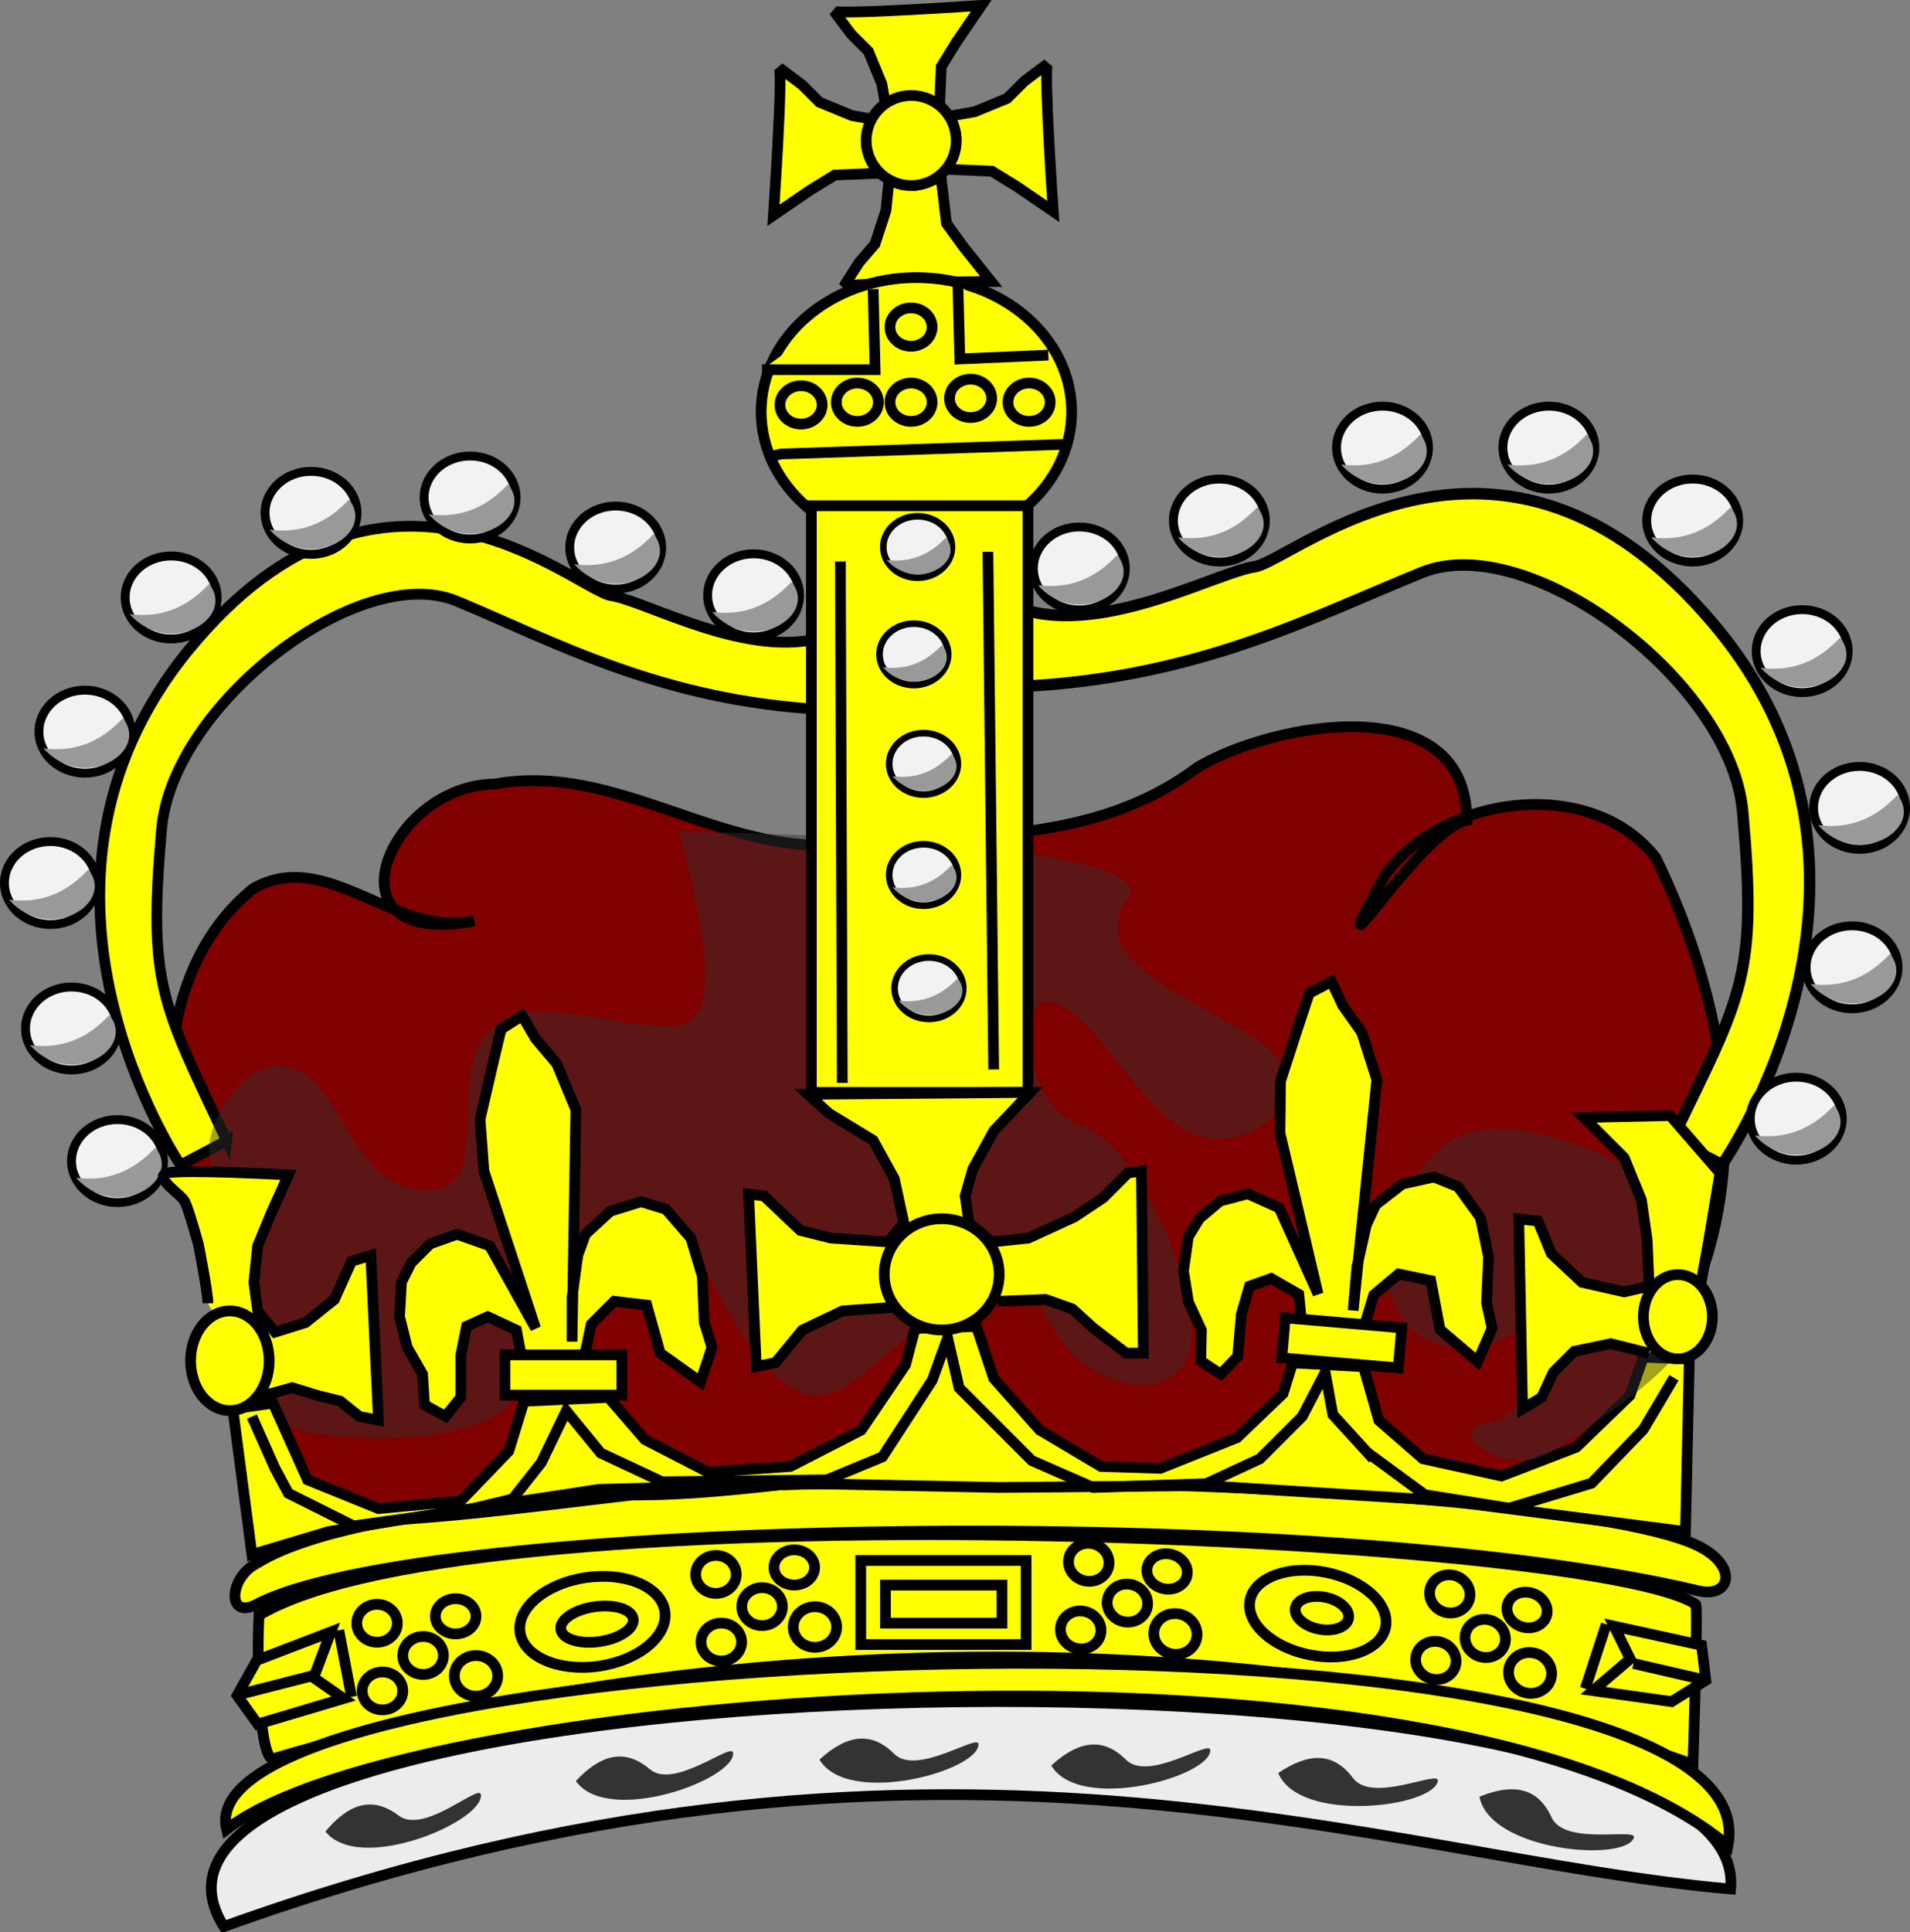 <?xml version="1.0" encoding="UTF-8" standalone="no"?>
<!-- Created with Inkscape (http://www.inkscape.org/) -->
<svg xmlns:dc="http://purl.org/dc/elements/1.1/" xmlns:cc="http://creativecommons.org/ns#" xmlns:rdf="http://www.w3.org/1999/02/22-rdf-syntax-ns#" xmlns:svg="http://www.w3.org/2000/svg" xmlns="http://www.w3.org/2000/svg" version="1.1" width="355.929" height="359.922" id="svg2">
  <rect width="100%" height="100%" fill="#808080" stroke="none"/>
  <defs id="defs4"/>
  <g id="body">
    <path d="M41.72,358.9   C9.129,307.5 327.4,301.3 322.5,351.9 258.1,346.4 173.8,311.4 41.72,358.9   z " id="path3758" style="fill:#ececec;fill-opacity:1;stroke:#000000;stroke-width:2;stroke-opacity:1"/>
    <path d="m48.29,300.9   c40.41,-24.24 249,-14.74 267.7,-2.02 0.505,-0.505 -0.505,29.8 -0.505,29.8 -65.15,-23.74 -170.9,-29.05 -264.7,-1.01 -2.231,-0.426 -3.03,-15.66 -2.525,-26.77   z " id="path3762" style="fill:#ffff00;fill-opacity:1;stroke:#000000;stroke-width:2;stroke-opacity:1"/>
    <path d="M42.23,340.8   C33.14,303.9 331.6,294.3 322,343.8 270,300.3 75.56,314.5 42.23,340.8   z " id="path3764" style="fill:#ffff00;fill-opacity:1;stroke:#000000;stroke-width:2;stroke-opacity:1"/>
    <path d="m47.78,291.3   c-5.051,2.525 -5.604,10.52 0,7.576 30.81,-16.16 198.5,-19.19 268.7,-2.525 6.216,1.476 7.529,-4.91 -0.505,-8.586 -29.8,-13.64 -233.3,-18.69 -268.2,3.536   z " id="path3781" style="fill:#ffff00;fill-opacity:1;stroke:#000000;stroke-width:2;stroke-opacity:1"/>
    <path d="m160.4,290.7 30.81,0 0,15.66 -30.81,0   z " id="rect3783" style="fill:#ffff00;fill-opacity:1;stroke:#000000;stroke-width:2;stroke-opacity:1"/>
    <path d="m123.9,300.2   c0.654,4.556 -4.86,9.117 -12.31,10.19 -7.455,1.07 -14.03,-1.756 -14.68,-6.312 -0.654,-4.556 4.86,-9.117 12.31,-10.19 7.455,-1.07 14.03,1.756 14.68,6.312   z " id="path3785" style="fill:#ffff00;fill-opacity:1;stroke:#000000;stroke-width:2;stroke-opacity:1"/>
    <path d="m118,301.6   c0.258,1.795 -2.555,3.683 -6.283,4.218 -3.728,0.535 -6.958,-0.486 -7.216,-2.281 -0.258,-1.795 2.555,-3.683 6.283,-4.218 3.728,-0.535 6.958,0.486 7.216,2.281   z " id="path3787" style="fill:#ffff00;fill-opacity:1;stroke:#000000;stroke-width:2;stroke-opacity:1"/>
    <path d="m258.2,303.1   c-0.839,4.242 -7.175,6.562 -14.15,5.182 -6.978,-1.38 -11.96,-5.936 -11.12,-10.18 0.839,-4.242 7.175,-6.562 14.15,-5.182 6.978,1.38 11.96,5.936 11.12,10.18   z " id="path3789" style="fill:#ffff00;fill-opacity:1;stroke:#000000;stroke-width:2;stroke-opacity:1"/>
    <path d="m251.3,301.5   c-0.325,1.642 -2.806,2.534 -5.543,1.993 -2.736,-0.541 -4.692,-2.311 -4.367,-3.953 0.325,-1.642 2.806,-2.534 5.543,-1.993 2.736,0.541 4.692,2.311 4.367,3.953   z " id="path3791" style="fill:#ffff00;fill-opacity:1;stroke:#000000;stroke-width:2;stroke-opacity:1"/>
    <path d="m165,295.3 21.72,0 0,7.071 -21.72,0   z " id="rect3795" style="fill:#ffff00;fill-opacity:1;stroke:#000000;stroke-width:2;stroke-opacity:1"/>
    <path d="m47.85,309.3 -3.659,6.556 3.834,5.33 16,-4.763 -5.573,-3.888 3.201,-8.524   z " id="path3797" style="fill:#ffff00;fill-opacity:1;stroke:#000000;stroke-width:2;stroke-opacity:1"/>
    <path d="m63.13,303.7 2.371,12.41   " id="path3799" style="fill:#ffff00;fill-opacity:1;stroke:#000000;stroke-width:2;stroke-opacity:1"/>
    <path d="m311.5,317 6.373,-3.97 -0.779,-6.52 -16.31,-3.567 2.998,6.098 -6.923,5.914   z " id="path3801" style="fill:#ffff00;fill-opacity:1;stroke:#000000;stroke-width:2;stroke-opacity:1"/>
    <path d="m295.4,314.6 3.925,-12.01   " id="path3803" style="fill:#ffff00;fill-opacity:1;stroke:#000000;stroke-width:2;stroke-opacity:1"/>
    <path d="M45.26,315.5 58.9,312   " id="path3805" style="fill:#ffff00;fill-opacity:1;stroke:#000000;stroke-width:2;stroke-opacity:1"/>
    <path d="m304.4,309.9 13.13,3.03   " id="path3807" style="fill:#ffff00;fill-opacity:1;stroke:#000000;stroke-width:2;stroke-opacity:1"/>
    <path d="m74.05,302.4   c0,1.953 -1.696,3.536 -3.788,3.536 -2.092,0 -3.788,-1.583 -3.788,-3.536 0,-1.953 1.696,-3.536 3.788,-3.536 2.092,0 3.788,1.583 3.788,3.536   z " id="path3809" style="fill:#ffff00;fill-opacity:1;stroke:#000000;stroke-width:2;stroke-opacity:1"/>
    <path d="m88.7,301.1   c0,1.813 -1.696,3.283 -3.788,3.283 -2.092,0 -3.788,-1.47 -3.788,-3.283 0,-1.813 1.696,-3.283 3.788,-3.283 2.092,0 3.788,1.47 3.788,3.283   z " id="path3811" style="fill:#ffff00;fill-opacity:1;stroke:#000000;stroke-width:2;stroke-opacity:1"/>
    <path d="m82.63,308.4   c0,1.953 -1.696,3.536 -3.788,3.536 -2.092,0 -3.788,-1.583 -3.788,-3.536 0,-1.953 1.696,-3.536 3.788,-3.536 2.092,0 3.788,1.583 3.788,3.536   z " id="path3813" style="fill:#ffff00;fill-opacity:1;stroke:#000000;stroke-width:2;stroke-opacity:1"/>
    <path d="m92.74,312.2   c0,2.092 -1.809,3.788 -4.041,3.788 -2.232,0 -4.041,-1.696 -4.041,-3.788 0,-2.092 1.809,-3.788 4.041,-3.788 2.232,0 4.041,1.696 4.041,3.788   z " id="path3817" style="fill:#ffff00;fill-opacity:1;stroke:#000000;stroke-width:2;stroke-opacity:1"/>
    <path d="m75.06,315   c0,1.953 -1.696,3.536 -3.788,3.536 -2.092,0 -3.788,-1.583 -3.788,-3.536 0,-1.953 1.696,-3.536 3.788,-3.536 2.092,0 3.788,1.583 3.788,3.536   z " id="path3819" style="fill:#ffff00;fill-opacity:1;stroke:#000000;stroke-width:2;stroke-opacity:1"/>
    <path d="m206.6,291.8   c-0.39,1.913 -2.368,3.126 -4.418,2.708 -2.05,-0.418 -3.396,-2.307 -3.006,-4.221 0.39,-1.913 2.368,-3.126 4.418,-2.708 2.05,0.418 3.396,2.307 3.006,4.221   z " id="path3827" style="fill:#ffff00;fill-opacity:1;stroke:#000000;stroke-width:2;stroke-opacity:1"/>
    <path d="m221.2,293.5   c-0.362,1.777 -2.317,2.878 -4.367,2.461 -2.05,-0.418 -3.418,-2.197 -3.056,-3.973 0.362,-1.777 2.317,-2.878 4.367,-2.461 2.05,0.418 3.418,2.197 3.056,3.973   z " id="path3829" style="fill:#ffff00;fill-opacity:1;stroke:#000000;stroke-width:2;stroke-opacity:1"/>
    <path d="m213.8,299.4   c-0.39,1.913 -2.368,3.126 -4.418,2.708 -2.05,-0.418 -3.396,-2.307 -3.006,-4.221 0.39,-1.913 2.368,-3.126 4.418,-2.708 2.05,0.418 3.396,2.307 3.006,4.221   z " id="path3831" style="fill:#ffff00;fill-opacity:1;stroke:#000000;stroke-width:2;stroke-opacity:1"/>
    <path d="m223,305.2   c-0.418,2.05 -2.529,3.351 -4.716,2.905 -2.187,-0.446 -3.621,-2.469 -3.203,-4.519 0.418,-2.05 2.529,-3.351 4.716,-2.905 2.187,0.446 3.621,2.469 3.203,4.519   z " id="path3833" style="fill:#ffff00;fill-opacity:1;stroke:#000000;stroke-width:2;stroke-opacity:1"/>
    <path d="m205.1,304.4   c-0.39,1.913 -2.368,3.126 -4.418,2.708 -2.05,-0.418 -3.396,-2.307 -3.006,-4.221 0.39,-1.913 2.368,-3.126 4.418,-2.708 2.05,0.418 3.396,2.307 3.006,4.221   z " id="path3835" style="fill:#ffff00;fill-opacity:1;stroke:#000000;stroke-width:2;stroke-opacity:1"/>
    <path d="m273.8,298   c-0.553,1.873 -2.628,2.91 -4.635,2.317 -2.006,-0.593 -3.184,-2.591 -2.631,-4.464 0.553,-1.873 2.628,-2.91 4.635,-2.317 2.006,0.593 3.184,2.591 2.631,4.464   z " id="path3837" style="fill:#ffff00;fill-opacity:1;stroke:#000000;stroke-width:2;stroke-opacity:1"/>
    <path d="m288.2,301   c-0.514,1.739 -2.557,2.668 -4.563,2.075 -2.006,-0.593 -3.216,-2.483 -2.703,-4.222 0.514,-1.739 2.557,-2.668 4.563,-2.075 2.006,0.593 3.216,2.483 2.703,4.222   z " id="path3839" style="fill:#ffff00;fill-opacity:1;stroke:#000000;stroke-width:2;stroke-opacity:1"/>
    <path d="m280.4,306.3   c-0.553,1.873 -2.628,2.91 -4.635,2.317 -2.006,-0.593 -3.184,-2.591 -2.631,-4.464 0.553,-1.873 2.628,-2.91 4.635,-2.317 2.006,0.593 3.184,2.591 2.631,4.464   z " id="path3841" style="fill:#ffff00;fill-opacity:1;stroke:#000000;stroke-width:2;stroke-opacity:1"/>
    <path d="m289,312.8   c-0.593,2.006 -2.808,3.12 -4.948,2.488 -2.14,-0.632 -3.394,-2.771 -2.802,-4.778 0.593,-2.006 2.808,-3.12 4.948,-2.488 2.14,0.632 3.394,2.771 2.802,4.778   z " id="path3843" style="fill:#ffff00;fill-opacity:1;stroke:#000000;stroke-width:2;stroke-opacity:1"/>
    <path d="m271.2,310.4   c-0.553,1.873 -2.628,2.91 -4.635,2.317 -2.006,-0.593 -3.184,-2.591 -2.631,-4.464 0.553,-1.873 2.628,-2.91 4.635,-2.317 2.006,0.593 3.184,2.591 2.631,4.464   z " id="path3845" style="fill:#ffff00;fill-opacity:1;stroke:#000000;stroke-width:2;stroke-opacity:1"/>
    <path d="m137.2,293.3   c0,1.953 -1.696,3.536 -3.788,3.536 -2.092,0 -3.788,-1.583 -3.788,-3.536 0,-1.953 1.696,-3.536 3.788,-3.536 2.092,0 3.788,1.583 3.788,3.536   z " id="path3849" style="fill:#ffff00;fill-opacity:1;stroke:#000000;stroke-width:2;stroke-opacity:1"/>
    <path d="m151.8,292   c0,1.813 -1.696,3.283 -3.788,3.283 -2.092,0 -3.788,-1.47 -3.788,-3.283 0,-1.813 1.696,-3.283 3.788,-3.283 2.092,0 3.788,1.47 3.788,3.283   z " id="path3851" style="fill:#ffff00;fill-opacity:1;stroke:#000000;stroke-width:2;stroke-opacity:1"/>
    <path d="m145.8,299.3   c0,1.953 -1.696,3.536 -3.788,3.536 -2.092,0 -3.788,-1.583 -3.788,-3.536 0,-1.953 1.696,-3.536 3.788,-3.536 2.092,0 3.788,1.583 3.788,3.536   z " id="path3853" style="fill:#ffff00;fill-opacity:1;stroke:#000000;stroke-width:2;stroke-opacity:1"/>
    <path d="m155.9,303.1   c0,2.092 -1.809,3.788 -4.041,3.788 -2.232,0 -4.041,-1.696 -4.041,-3.788 0,-2.092 1.809,-3.788 4.041,-3.788 2.232,0 4.041,1.696 4.041,3.788   z " id="path3855" style="fill:#ffff00;fill-opacity:1;stroke:#000000;stroke-width:2;stroke-opacity:1"/>
    <path d="m138.2,305.9   c0,1.953 -1.696,3.536 -3.788,3.536 -2.092,0 -3.788,-1.583 -3.788,-3.536 0,-1.953 1.696,-3.536 3.788,-3.536 2.092,0 3.788,1.583 3.788,3.536   z " id="path3857" style="fill:#ffff00;fill-opacity:1;stroke:#000000;stroke-width:2;stroke-opacity:1"/>
    <path d="M57.38,283.7   C44.75,265.3 48.98,240 35.33,221   c-6.9,-18.1 -3.92,-42.9 11.9,-55.5 13.72,-7.78 26.34,9.279 41.16,6.059 -28.67,5.405 -16.07,-25.35 3.821,-25.5 22.92,-4.181 42.4,13.68 65.45,11.16 22.52,-1.794 46.3,0.181 65.44,-14.25 14.58,-8.655 50.29,-14.74 50.24,9.843 -9.059,1.877 -28.82,35.18 -15.28,10.22 11.06,-15.1 38.57,-18.56 50.5,-3.25 11.57,23.76 17.64,52.31 8.35,77.89 -4.868,16.24 -5.899,46.4 -29.14,43.49 -36.19,-3.892 -72.69,-5.138 -109.1,-7.265 -18.95,-0.04 -40.33,4.699 -60.87,4.608 -20.04,2.31 -40.25,5.188 -60.47,5.181   z " id="path3885" style="fill:#800000;fill-opacity:1;stroke:#000000;stroke-width:2;stroke-opacity:1"/>
    <path d="m42.23,212.5 -8.586,4.546   c0,0 -34.85,-51.52 1.515,-95.96 36.37,-44.45 72.23,-11.11 78.79,-10.1 6.566,1.01 25.76,12.12 39.9,7.576   l0,13.64   c-30.3,-1.515 -50.25,-12.52 -68.69,-20.2 -18.18,-7.576 -53.03,19.19 -55.05,42.43 -2.539,29.2 0,32.32 12.12,58.08   z " id="path3890" style="fill:#ffff00;fill-opacity:1;stroke:#000000;stroke-width:2;stroke-opacity:1"/>
    <path d="m311.6,212.2 9.311,4.776   c0,0 37.79,-54.13 -1.643,-100.8 -39.43,-46.7 -78.32,-11.68 -85.44,-10.61 -7.12,1.061 -27.93,12.74 -43.27,7.96   l0,14.33   c32.86,-1.592 54.49,-13.15 74.49,-21.23 19.72,-7.96 57.51,20.17 59.7,44.58 2.754,30.68 0,33.96 -13.14,61.03   z " id="path3892" style="fill:#ffff00;fill-opacity:1;stroke:#000000;stroke-width:2.135;stroke-opacity:1"/>
    <path d="m30.46,216.3   c0,4.27 -3.835,7.731 -8.567,7.731 -4.731,0 -8.567,-3.461 -8.567,-7.731 0,-4.27 3.835,-7.731 8.567,-7.731 4.731,0 8.567,3.461 8.567,7.731   z " id="path3894" style="fill:#f2f2f2;fill-opacity:1;stroke:#000000;stroke-width:1.655;stroke-opacity:1"/>
    <path d="m14.16,219.4   c8.206,1.11 12.82,-3.57 14.8,-5.606 5.109,6.38 -7.412,13.88 -14.8,5.606   z " id="path3897" style="fill:#999999;fill-opacity:1;stroke:none"/>
    <path d="m21.89,191.6   c0,4.27 -3.835,7.731 -8.567,7.731 -4.731,0 -8.567,-3.461 -8.567,-7.731 0,-4.27 3.835,-7.731 8.567,-7.731 4.731,0 8.567,3.461 8.567,7.731   z " id="path3899" style="fill:#f2f2f2;fill-opacity:1;stroke:#000000;stroke-width:1.655;stroke-opacity:1"/>
    <path d="m5.593,194.7   c8.206,1.11 12.82,-3.57 14.8,-5.606 5.109,6.38 -7.412,13.88 -14.8,5.606   z " id="path3901" style="fill:#999999;fill-opacity:1;stroke:none"/>
    <path d="m17.96,164.5   c0,4.27 -3.835,7.731 -8.567,7.731 -4.731,0 -8.567,-3.461 -8.567,-7.731 0,-4.27 3.835,-7.731 8.567,-7.731 4.731,0 8.567,3.461 8.567,7.731   z " id="path3903" style="fill:#f2f2f2;fill-opacity:1;stroke:#000000;stroke-width:1.655;stroke-opacity:1"/>
    <path d="m1.664,167.6   c8.206,1.11 12.82,-3.57 14.8,-5.606 5.109,6.38 -7.412,13.88 -14.8,5.606   z " id="path3905" style="fill:#999999;fill-opacity:1;stroke:none"/>
    <path d="m24.39,136.3   c0,4.27 -3.835,7.731 -8.567,7.731 -4.731,0 -8.567,-3.461 -8.567,-7.731 0,-4.27 3.835,-7.731 8.567,-7.731 4.731,0 8.567,3.461 8.567,7.731   z " id="path3907" style="fill:#f2f2f2;fill-opacity:1;stroke:#000000;stroke-width:1.655;stroke-opacity:1"/>
    <path d="m8.093,139.4   c8.206,1.11 12.82,-3.57 14.8,-5.606 5.109,6.38 -7.412,13.88 -14.8,5.606   z " id="path3909" style="fill:#999999;fill-opacity:1;stroke:none"/>
    <path d="m40.46,111.3   c0,4.27 -3.835,7.731 -8.567,7.731 -4.731,0 -8.567,-3.461 -8.567,-7.731 0,-4.27 3.835,-7.731 8.567,-7.731 4.731,0 8.567,3.461 8.567,7.731   z " id="path3911" style="fill:#f2f2f2;fill-opacity:1;stroke:#000000;stroke-width:1.655;stroke-opacity:1"/>
    <path d="m24.16,114.4   c8.206,1.11 12.82,-3.57 14.8,-5.606 5.109,6.38 -7.412,13.88 -14.8,5.606   z " id="path3913" style="fill:#999999;fill-opacity:1;stroke:none"/>
    <path d="m66.53,95.54   c0,4.27 -3.835,7.731 -8.567,7.731 -4.731,0 -8.567,-3.461 -8.567,-7.731 0,-4.27 3.835,-7.731 8.567,-7.731 4.731,0 8.567,3.461 8.567,7.731   z " id="path3915" style="fill:#f2f2f2;fill-opacity:1;stroke:#000000;stroke-width:1.655;stroke-opacity:1"/>
    <path d="m50.23,98.67   c8.206,1.11 12.82,-3.57 14.8,-5.606 5.109,6.38 -7.412,13.88 -14.8,5.606   z " id="path3917" style="fill:#999999;fill-opacity:1;stroke:none"/>
    <path d="m96.17,92.68   c0,4.27 -3.835,7.731 -8.567,7.731 -4.731,0 -8.567,-3.461 -8.567,-7.731 0,-4.27 3.835,-7.731 8.567,-7.731 4.731,0 8.567,3.461 8.567,7.731   z " id="path3919" style="fill:#f2f2f2;fill-opacity:1;stroke:#000000;stroke-width:1.655;stroke-opacity:1"/>
    <path d="m79.88,95.81   c8.206,1.11 12.82,-3.57 14.8,-5.606 5.109,6.38 -7.412,13.88 -14.8,5.606   z " id="path3921" style="fill:#999999;fill-opacity:1;stroke:none"/>
    <path d="m123.3,102   c0,4.27 -3.835,7.731 -8.567,7.731 -4.731,0 -8.567,-3.461 -8.567,-7.731 0,-4.27 3.835,-7.731 8.567,-7.731 4.731,0 8.567,3.461 8.567,7.731   z " id="path3923" style="fill:#f2f2f2;fill-opacity:1;stroke:#000000;stroke-width:1.655;stroke-opacity:1"/>
    <path d="m107,105.1   c8.206,1.11 12.82,-3.57 14.8,-5.606 5.109,6.38 -7.412,13.88 -14.8,5.606   z " id="path3925" style="fill:#999999;fill-opacity:1;stroke:none"/>
    <path d="m149,110.9   c0,4.27 -3.835,7.731 -8.567,7.731 -4.731,0 -8.567,-3.461 -8.567,-7.731 0,-4.27 3.835,-7.731 8.567,-7.731 4.731,0 8.567,3.461 8.567,7.731   z " id="path3927" style="fill:#f2f2f2;fill-opacity:1;stroke:#000000;stroke-width:1.655;stroke-opacity:1"/>
    <path d="m132.7,114   c8.206,1.11 12.82,-3.57 14.8,-5.606 5.109,6.38 -7.412,13.88 -14.8,5.606   z " id="path3929" style="fill:#999999;fill-opacity:1;stroke:none"/>
    <path d="m209.7,105.9   c0,4.27 -3.835,7.731 -8.567,7.731 -4.731,0 -8.567,-3.461 -8.567,-7.731 0,-4.27 3.835,-7.731 8.567,-7.731 4.731,0 8.567,3.461 8.567,7.731   z " id="path3931" style="fill:#f2f2f2;fill-opacity:1;stroke:#000000;stroke-width:1.655;stroke-opacity:1"/>
    <path d="m193.4,109   c8.206,1.11 12.82,-3.57 14.8,-5.606 5.109,6.38 -7.412,13.88 -14.8,5.606   z " id="path3933" style="fill:#999999;fill-opacity:1;stroke:none"/>
    <path d="m235.8,96.97   c0,4.27 -3.835,7.731 -8.567,7.731 -4.731,0 -8.567,-3.461 -8.567,-7.731 0,-4.27 3.835,-7.731 8.567,-7.731 4.731,0 8.567,3.461 8.567,7.731   z " id="path3935" style="fill:#f2f2f2;fill-opacity:1;stroke:#000000;stroke-width:1.655;stroke-opacity:1"/>
    <path d="m219.5,100.1   c8.206,1.11 12.82,-3.57 14.8,-5.606 5.109,6.38 -7.412,13.88 -14.8,5.606   z " id="path3937" style="fill:#999999;fill-opacity:1;stroke:none"/>
    <path d="m266.2,83.39   c0,4.27 -3.835,7.731 -8.567,7.731 -4.731,0 -8.567,-3.461 -8.567,-7.731 0,-4.27 3.835,-7.731 8.567,-7.731 4.731,0 8.567,3.461 8.567,7.731   z " id="path3939" style="fill:#f2f2f2;fill-opacity:1;stroke:#000000;stroke-width:1.655;stroke-opacity:1"/>
    <path d="m249.9,86.53   c8.206,1.11 12.82,-3.57 14.8,-5.606 5.109,6.38 -7.412,13.88 -14.8,5.606   z " id="path3941" style="fill:#999999;fill-opacity:1;stroke:none"/>
    <path d="m297.2,83.39   c0,4.27 -3.835,7.731 -8.567,7.731 -4.731,0 -8.567,-3.461 -8.567,-7.731 0,-4.27 3.835,-7.731 8.567,-7.731 4.731,0 8.567,3.461 8.567,7.731   z " id="path3943" style="fill:#f2f2f2;fill-opacity:1;stroke:#000000;stroke-width:1.655;stroke-opacity:1"/>
    <path d="m280.9,86.53   c8.206,1.11 12.82,-3.57 14.8,-5.606 5.109,6.38 -7.412,13.88 -14.8,5.606   z " id="path3945" style="fill:#999999;fill-opacity:1;stroke:none"/>
    <path d="m324,96.97   c0,4.27 -3.835,7.731 -8.567,7.731 -4.731,0 -8.567,-3.461 -8.567,-7.731 0,-4.27 3.835,-7.731 8.567,-7.731 4.731,0 8.567,3.461 8.567,7.731   z " id="path3947" style="fill:#f2f2f2;fill-opacity:1;stroke:#000000;stroke-width:1.655;stroke-opacity:1"/>
    <path d="m307.7,100.1   c8.206,1.11 12.82,-3.57 14.8,-5.606 5.109,6.38 -7.412,13.88 -14.8,5.606   z " id="path3949" style="fill:#999999;fill-opacity:1;stroke:none"/>
    <path d="m344.4,121.3   c0,4.27 -3.835,7.731 -8.567,7.731 -4.731,0 -8.567,-3.461 -8.567,-7.731 0,-4.27 3.835,-7.731 8.567,-7.731 4.731,0 8.567,3.461 8.567,7.731   z " id="path3951" style="fill:#f2f2f2;fill-opacity:1;stroke:#000000;stroke-width:1.655;stroke-opacity:1"/>
    <path d="m328.1,124.4   c8.206,1.11 12.82,-3.57 14.8,-5.606 5.109,6.38 -7.412,13.88 -14.8,5.606   z " id="path3953" style="fill:#999999;fill-opacity:1;stroke:none"/>
    <path d="m355.1,150.5   c0,4.27 -3.835,7.731 -8.567,7.731 -4.731,0 -8.567,-3.461 -8.567,-7.731 0,-4.27 3.835,-7.731 8.567,-7.731 4.731,0 8.567,3.461 8.567,7.731   z " id="path3955" style="fill:#f2f2f2;fill-opacity:1;stroke:#000000;stroke-width:1.655;stroke-opacity:1"/>
    <path d="m338.8,153.7   c8.206,1.11 12.82,-3.57 14.8,-5.606 5.109,6.38 -7.412,13.88 -14.8,5.606   z " id="path3957" style="fill:#999999;fill-opacity:1;stroke:none"/>
    <path d="m353.7,180.2   c0,4.27 -3.835,7.731 -8.567,7.731 -4.731,0 -8.567,-3.461 -8.567,-7.731 0,-4.27 3.835,-7.731 8.567,-7.731 4.731,0 8.567,3.461 8.567,7.731   z " id="path3959" style="fill:#f2f2f2;fill-opacity:1;stroke:#000000;stroke-width:1.655;stroke-opacity:1"/>
    <path d="m337.4,183.3   c8.206,1.11 12.82,-3.57 14.8,-5.606 5.109,6.38 -7.412,13.88 -14.8,5.606   z " id="path3961" style="fill:#999999;fill-opacity:1;stroke:none"/>
    <path d="m343.3,208.4   c0,4.27 -3.835,7.731 -8.567,7.731 -4.731,0 -8.567,-3.461 -8.567,-7.731 0,-4.27 3.835,-7.731 8.567,-7.731 4.731,0 8.567,3.461 8.567,7.731   z " id="path3963" style="fill:#f2f2f2;fill-opacity:1;stroke:#000000;stroke-width:1.655;stroke-opacity:1"/>
    <path d="m327,211.5   c8.206,1.11 12.82,-3.57 14.8,-5.606 5.109,6.38 -7.412,13.88 -14.8,5.606   z " id="path3965" style="fill:#999999;fill-opacity:1;stroke:none"/>
    <path d="M155.4,2.071   C156.8,2.785 182.9,1 182.9,1   l-4.643,6.786 -2.857,4.643 -0.357,8.571 -5,-1.071 -4.643,1.786 -1.071,-6.071 -2.5,-6.071 -3.214,-3.214   z " id="path3967" style="fill:#ffff00;fill-opacity:1;stroke:#000000;stroke-width:2;stroke-opacity:1"/>
    <path d="m195.2,11.89   c-0.714,1.429 1.071,27.5 1.071,27.5   l-6.786,-4.643 -4.643,-2.857 -8.571,-0.357 1.071,-5 -1.786,-4.643 6.071,-1.071 6.071,-2.5 3.214,-3.214   z " id="path3969" style="fill:#ffff00;fill-opacity:1;stroke:#000000;stroke-width:2;stroke-opacity:1"/>
    <path d="m145.2,12.61   c0.714,1.429 -1.071,27.5 -1.071,27.5   l6.786,-4.643 4.643,-2.857 8.571,-0.357 -1.071,-5 1.786,-4.643 -6.071,-1.071 -6.071,-2.5 -3.214,-3.214   z " id="path3971" style="fill:#ffff00;fill-opacity:1;stroke:#000000;stroke-width:2;stroke-opacity:1"/>
    <path d="m157.2,53.42   c1.372,-0.818 27.5,-0.973 27.5,-0.973   l-5.134,-6.422 -3.194,-4.418 -0.992,-8.521 -4.907,1.44 -4.763,-1.436 -0.618,6.134 -2.042,6.24 -2.967,3.444   z " id="path3973" style="fill:#ffff00;fill-opacity:1;stroke:#000000;stroke-width:2;stroke-opacity:1"/>
    <path d="m178.2,26.18   c0,4.635 -3.758,8.393 -8.393,8.393 -4.635,0 -8.393,-3.758 -8.393,-8.393 0,-4.635 3.758,-8.393 8.393,-8.393 4.635,0 8.393,3.758 8.393,8.393   z " id="path3975" style="fill:#ffff00;fill-opacity:1;stroke:#000000;stroke-width:2;stroke-opacity:1"/>
    <path d="m199.7,76.71   c0,13.81 -12.95,25 -28.93,25 -15.98,0 -28.93,-11.19 -28.93,-25 0,-13.81 12.95,-25 28.93,-25 15.98,0 28.93,11.19 28.93,25   z " id="path3978" style="fill:#ffff00;fill-opacity:1;stroke:#000000;stroke-width:2;stroke-opacity:1"/>
    <path d="m126.6,154.9   c9.286,36.43 4.643,37.86 -8.929,35.71 -13.57,-2.143 -23.93,-4.643 -28.57,4.286 -4.643,8.929 2.5,28.21 -10.71,26.79 -13.21,-1.429 -14.29,-18.57 -23.21,-22.5 -8.929,-3.929 -17.5,10 -16.07,16.79 1.429,6.786 2.143,44.64 13.57,49.29 11.43,4.643 38.57,3.214 42.5,-4.286 3.929,-7.5 26.79,-41.79 36.07,-24.64 9.286,17.14 16.79,28.57 27.14,21.43 10.36,-7.143 28.93,-29.29 36.07,-13.57 7.143,15.71 24.29,17.86 27.14,7.5 2.857,-10.36 -9.643,-38.93 -20.36,-42.14 -10.71,-3.214 -12.86,-26.79 -3.929,-22.5 8.929,4.286 17.14,23.93 28.21,25 11.07,1.071 21.07,-10.71 7.857,-18.93 -13.21,-8.214 -31.07,-14.29 -23.21,-25.71 7.857,-11.43 -83.57,-12.5 -83.57,-12.5   z " id="path3179" style="opacity:0.442;fill:#333333;fill-opacity:1;stroke:none"/>
    <path d="m151.2,94.21 40.36,0 0,109.3 -40.36,0   z " id="rect3981" style="fill:#ffff00;fill-opacity:1;stroke:#000000;stroke-width:2;stroke-opacity:1"/>
    <path d="m179.5,184.1   c0,3.16 -2.866,5.722 -6.401,5.722 -3.535,0 -6.401,-2.562 -6.401,-5.722 0,-3.16 2.866,-5.722 6.401,-5.722 3.535,0 6.401,2.562 6.401,5.722   z " id="path3984" style="fill:#f2f2f2;fill-opacity:1;stroke:#000000;stroke-width:1.231;stroke-opacity:1"/>
    <path d="m167.4,186.4   c6.131,0.822 9.58,-2.642 11.06,-4.149 3.817,4.723 -5.538,10.27 -11.06,4.149   z " id="path3986" style="fill:#999999;fill-opacity:1;stroke:none"/>
    <path d="m178.5,163   c0,3.16 -2.866,5.722 -6.401,5.722 -3.535,0 -6.401,-2.562 -6.401,-5.722 0,-3.16 2.866,-5.722 6.401,-5.722 3.535,0 6.401,2.562 6.401,5.722   z " id="path3988" style="fill:#f2f2f2;fill-opacity:1;stroke:#000000;stroke-width:1.231;stroke-opacity:1"/>
    <path d="m166.3,165.3   c6.131,0.822 9.58,-2.642 11.06,-4.149 3.817,4.723 -5.538,10.27 -11.06,4.149   z " id="path3990" style="fill:#999999;fill-opacity:1;stroke:none"/>
    <path d="m178.5,142.3   c0,3.16 -2.866,5.722 -6.401,5.722 -3.535,0 -6.401,-2.562 -6.401,-5.722 0,-3.16 2.866,-5.722 6.401,-5.722 3.535,0 6.401,2.562 6.401,5.722   z " id="path3992" style="fill:#f2f2f2;fill-opacity:1;stroke:#000000;stroke-width:1.231;stroke-opacity:1"/>
    <path d="m166.3,144.6   c6.131,0.822 9.58,-2.642 11.06,-4.149 3.817,4.723 -5.538,10.27 -11.06,4.149   z " id="path3994" style="fill:#999999;fill-opacity:1;stroke:none"/>
    <path d="m176.7,121.9   c0,3.16 -2.866,5.722 -6.401,5.722 -3.535,0 -6.401,-2.562 -6.401,-5.722 0,-3.16 2.866,-5.722 6.401,-5.722 3.535,0 6.401,2.562 6.401,5.722   z " id="path3996" style="fill:#f2f2f2;fill-opacity:1;stroke:#000000;stroke-width:1.231;stroke-opacity:1"/>
    <path d="m164.5,124.3   c6.131,0.822 9.58,-2.642 11.06,-4.149 3.817,4.723 -5.538,10.27 -11.06,4.149   z " id="path3998" style="fill:#999999;fill-opacity:1;stroke:none"/>
    <path d="m177.4,101.9   c0,3.16 -2.866,5.722 -6.401,5.722 -3.535,0 -6.401,-2.562 -6.401,-5.722 0,-3.16 2.866,-5.722 6.401,-5.722 3.535,0 6.401,2.562 6.401,5.722   z " id="path4000" style="fill:#f2f2f2;fill-opacity:1;stroke:#000000;stroke-width:1.231;stroke-opacity:1"/>
    <path d="m165.2,104.3   c6.131,0.822 9.58,-2.642 11.06,-4.149 3.817,4.723 -5.538,10.27 -11.06,4.149   z " id="path4002" style="fill:#999999;fill-opacity:1;stroke:none"/>
    <path d="m156.6,104.6 0.357,97.14   " id="path3083" style="fill:#ffff00;fill-opacity:1;stroke:#000000;stroke-width:2;stroke-opacity:1"/>
    <path d="m184.1,102.8 1.071,96.43   " id="path3085" style="fill:#ffff00;fill-opacity:1;stroke:#000000;stroke-width:2;stroke-opacity:1"/>
    <path d="m144.1,84.93 1.429,-0.357 52.5,-1.786   " id="path3087" style="fill:#ffff00;fill-opacity:1;stroke:#000000;stroke-width:2;stroke-opacity:1"/>
    <path d="m142,68.86 0,0 21.07,0 -0.357,-15   " id="path3089" style="fill:#ffff00;fill-opacity:1;stroke:#000000;stroke-width:2;stroke-opacity:1"/>
    <path d="m178.5,52.93 0.357,13.93 16.5,-0.714   " id="path3091" style="fill:#ffff00;fill-opacity:1;stroke:#000000;stroke-width:2;stroke-opacity:1"/>
    <path d="m153.2,75.43   c0,1.972 -1.759,3.571 -3.929,3.571 -2.17,0 -3.929,-1.599 -3.929,-3.571 0,-1.972 1.759,-3.571 3.929,-3.571 2.17,0 3.929,1.599 3.929,3.571   z " id="path3093" style="fill:#ffff00;fill-opacity:1;stroke:#000000;stroke-width:2;stroke-opacity:1"/>
    <path d="m173.7,60.93   c0,1.972 -1.759,3.571 -3.929,3.571 -2.17,0 -3.929,-1.599 -3.929,-3.571 0,-1.972 1.759,-3.571 3.929,-3.571 2.17,0 3.929,1.599 3.929,3.571   z " id="path3096" style="fill:#ffff00;fill-opacity:1;stroke:#000000;stroke-width:2;stroke-opacity:1"/>
    <path d="m195.7,74.93   c0,1.972 -1.759,3.571 -3.929,3.571 -2.17,0 -3.929,-1.599 -3.929,-3.571 0,-1.972 1.759,-3.571 3.929,-3.571 2.17,0 3.929,1.599 3.929,3.571   z " id="path3098" style="fill:#ffff00;fill-opacity:1;stroke:#000000;stroke-width:2;stroke-opacity:1"/>
    <path d="m184.8,74.21   c0,1.972 -1.759,3.571 -3.929,3.571 -2.17,0 -3.929,-1.599 -3.929,-3.571 0,-1.972 1.759,-3.571 3.929,-3.571 2.17,0 3.929,1.599 3.929,3.571   z " id="path3100" style="fill:#ffff00;fill-opacity:1;stroke:#000000;stroke-width:2;stroke-opacity:1"/>
    <path d="m163.7,74.93   c0,1.972 -1.759,3.571 -3.929,3.571 -2.17,0 -3.929,-1.599 -3.929,-3.571 0,-1.972 1.759,-3.571 3.929,-3.571 2.17,0 3.929,1.599 3.929,3.571   z " id="path3102" style="fill:#ffff00;fill-opacity:1;stroke:#000000;stroke-width:2;stroke-opacity:1"/>
    <path d="m173.7,74.93   c0,1.972 -1.759,3.571 -3.929,3.571 -2.17,0 -3.929,-1.599 -3.929,-3.571 0,-1.972 1.759,-3.571 3.929,-3.571 2.17,0 3.929,1.599 3.929,3.571   z " id="path3104" style="fill:#ffff00;fill-opacity:1;stroke:#000000;stroke-width:2;stroke-opacity:1"/>
    <path d="m46.95,289.6 -3.571,-27.14 7.5,-1.071 6.429,14.29 13.21,5.357 15.36,-1.429 8.929,-9.286 2.857,-9.286 15.71,-0.714 6.786,7.857 11.79,6.071 15.36,-1.071 13.21,-6.786 8.214,-12.14 1.786,-6.786 11.43,-0.357 3.214,9.643 8.571,9.643 11.43,6.786 11.07,0.357 14.29,-5.714 8.571,-8.214 1.786,-5.714 13.21,0.714 2.857,10 8.214,7.143 14.64,3.214 13.93,-5.357 10,-9.643 2.5,-7.143 8.571,0.357 -0.714,32.14 -44.29,-5.714 -45.36,-2.857 -38.21,0.357 -35.36,-0.714 -39.29,1.071 -32.86,5 -17.5,2.857   z " id="path3121" style="fill:#ffff00;fill-opacity:1;stroke:#000000;stroke-width:2;stroke-opacity:1"/>
    <path d="m46.95,263.9 4.286,9.643 2.5,4.643 12.14,6.071 20.71,-2.857 8.929,-2.143 5.357,-6.786 4.643,-9.643 6.429,7.857 11.43,5.357 30.71,-0.357 10.36,-4.286 9.286,-14.29 2.857,-7.857 2.143,9.286 13.57,13.57 11.43,5 21.07,-0.714 10,-4.643 7.857,-7.857 4.286,-8.214 1.429,7.857 7.5,8.214   " id="path3123" style="fill:none;stroke:#000000;stroke-width:2;stroke-opacity:1"/>
    <path d="m254.8,270.6 10.71,7.857 15.71,2.5 15.36,-4.643 9.643,-10 5.714,-9.643   " id="path3131" style="fill:none;stroke:#000000;stroke-width:2;stroke-opacity:1"/>
    <path d="m167,243.5 -10,0.714 -7.5,3.571 -5,6.071 -3.571,0.714 -1.429,-32.14 2.857,0.357 6.786,6.429 5.714,1.429 10.71,0.714 2.857,-3.571 -1.786,-8.214 -3.929,-7.143 -8.214,-5 -3.929,-3.571 41.43,-0.357 -6.786,7.143 -3.929,7.143 -1.429,5 0.714,5 4.286,3.571 6.786,-0.714 8.571,-3.929 5.357,-3.571 4.643,-4.643 2.5,-0.357 0.357,33.93 -3.214,0 -6.071,-4.643 -3.929,-3.571 -5,-1.786 -8.929,0.357   " id="path3175" style="fill:#ffff00;fill-opacity:1;stroke:#000000;stroke-width:2;stroke-opacity:1"/>
    <path d="m186.2,237.4   c0,5.72 -4.797,10.36 -10.71,10.36 -5.917,0 -10.71,-4.637 -10.71,-10.36 0,-5.72 4.797,-10.36 10.71,-10.36 5.917,0 10.71,4.637 10.71,10.36   z " id="path3135" style="fill:#ffff00;stroke:#000000;stroke-width:2;stroke-opacity:1"/>
    <path d="m303,217.1   c-17.86,-8.571 -29.64,-8.929 -36.07,-1.786 -6.429,7.143 -12.86,13.57 -7.5,26.79 5.357,13.21 20,8.929 24.64,5 4.643,-3.929 3.214,16.07 -6.429,17.86 -9.643,1.786 3.571,10.36 11.07,5.714 7.5,-4.643 19.29,-12.86 23.21,-17.86 3.929,-5 -8.929,-35.71 -8.929,-35.71   z " id="path3950" style="opacity:0.442;fill:#333333;fill-opacity:1;stroke:none"/>
    <path d="m307.3,252.1 -7.143,-1.786 -6.786,1.429 -3.929,3.929 -2.143,4.643 -3.571,2.143 -0.714,-35.36 3.571,0.357 2.5,6.071 5.714,5.357 7.857,1.786 4.643,-1.071 -0.357,-8.571 -1.071,-7.5 -3.214,-7.857 -7.5,-7.5 16.07,-0.357 9.286,10.71 -2.143,12.86 -1.429,7.857   " id="path3177" style="fill:#ffff00;fill-opacity:1;stroke:#000000;stroke-width:2;stroke-opacity:1"/>
    <path d="m319.1,245.3   c0,4.339 -2.878,7.857 -6.429,7.857 -3.55,0 -6.429,-3.518 -6.429,-7.857 0,-4.339 2.878,-7.857 6.429,-7.857 3.55,0 6.429,3.518 6.429,7.857   z " id="path3137" style="fill:#ffff00;stroke:#000000;stroke-width:2;stroke-opacity:1"/>
    <path d="m38.74,242.8   c0,-2.143 -1.786,-11.07 -1.786,-11.07 0,0 -1.786,-6.429 -2.5,-7.857 -0.714,-1.429 -6.071,-4.643 -3.214,-5.357 2.857,-0.714 22.5,0.357 22.5,0.357   l-3.214,7.143 -2.5,6.071 -0.714,6.786 0.714,5.357 3.214,3.929 5.714,-1.786 5.357,-4.286 3.214,-7.143 3.571,-1.071 1.429,30.71 -3.571,-0.714 -3.571,-2.857 -4.286,-1.071 -4.643,-1.429 -6.429,1.786   " id="path3173" style="fill:#ffff00;fill-opacity:1;stroke:#000000;stroke-width:2;stroke-opacity:1"/>
    <path d="m50.16,253.5   c0,5.128 -3.278,9.286 -7.321,9.286 -4.044,0 -7.321,-4.157 -7.321,-9.286 0,-5.128 3.278,-9.286 7.321,-9.286 4.044,0 7.321,4.157 7.321,9.286   z " id="path3139" style="fill:#ffff00;stroke:#000000;stroke-width:2;stroke-opacity:1"/>
    <path d="m97.31,253.5 11.43,0 1.429,-6.786 4.286,-4.286 6.071,0.714 2.5,8.929 7.5,5.357 2.143,-6.429 -1.429,-4.643 -0.357,-8.571 -2.143,-7.143 -4.643,-5.357 -4.643,-1.429 -5.714,1.786 -4.643,4.286 -1.429,3.929 -1.071,7.857 0,8.214 0.714,-43.21 -3.571,-8.571 -3.929,-4.643 -2.5,-4.286 -3.929,2.5 -1.786,7.5 -2.143,9.286 0.714,9.643 9.643,29.29 -8.571,-15.36 -6.071,-2.143 -5,1.786 -3.571,3.571 -1.786,3.571 -0.357,6.429 1.429,5.714 2.857,5 0.357,5.714 3.929,2.143 2.857,-3.571 0,-7.857 1.071,-5.357 3.929,-1.786 5.357,2.5   z " id="path3156" style="fill:#ffff00;fill-opacity:1;stroke:#000000;stroke-width:2;stroke-opacity:1"/>
    <path d="m94.09,252.4 21.79,0 0,7.5 -21.79,0   z " id="rect3158" style="fill:#ffff00;fill-opacity:1;stroke:#000000;stroke-width:2;stroke-opacity:1"/>
    <path d="m242.6,246.9 11.39,0.979 2.005,-6.638 4.637,-3.903 5.988,1.232 1.726,9.11 7.014,5.98 2.686,-6.221 -1.026,-4.748 0.378,-8.571 -1.523,-7.3 -4.167,-5.735 -4.503,-1.821 -5.846,1.29 -4.993,3.872 -1.76,3.792 -1.741,7.736 -0.704,8.184 4.413,-42.99 -2.824,-8.846 -3.516,-4.962 -2.124,-4.484 -4.128,2.154 -2.422,7.319 -2.93,9.068 -0.114,9.669 7.099,30 -7.224,-16.03 -5.866,-2.655 -5.135,1.351 -3.864,3.252 -2.085,3.405 -0.906,6.374 0.934,5.816 2.418,5.226 -0.134,5.724 3.731,2.472 3.153,-3.314 0.673,-7.828 1.526,-5.246 4.067,-1.443 5.123,2.95   z " id="path3169" style="fill:#ffff00;fill-opacity:1;stroke:#000000;stroke-width:2;stroke-opacity:1"/>
    <path d="m239.5,245.5 21.71,1.866 -0.642,7.472 -21.71,-1.866   z " id="path3171" style="fill:#ffff00;fill-opacity:1;stroke:#000000;stroke-width:2;stroke-opacity:1"/>
    <path d="m60.64,341.2   c4.272,-5.116 8.675,-6.736 13.65,-2.971 4.754,3.598 15.03,-5.99 15.32,-3.923 0.683,4.936 -22.51,14.91 -28.97,6.894   z " id="path3952" style="fill:#333333;fill-opacity:1;stroke:none"/>
    <path d="m107.3,331.8   c4.552,-4.869 9.039,-6.24 13.8,-2.202 4.545,3.859 15.35,-5.139 15.52,-3.059 0.406,4.966 -23.31,13.63 -29.31,5.261   z " id="path3954" style="fill:#333333;fill-opacity:1;stroke:none"/>
    <path d="m152.7,327.8   c4.933,-4.482 9.517,-5.483 13.93,-1.071 4.216,4.216 15.71,-3.873 15.71,-1.786 0,4.983 -24.35,11.68 -29.64,2.857   z " id="path3956" style="fill:#333333;fill-opacity:1;stroke:none"/>
    <path d="m195.9,328.9   c4.933,-4.482 9.517,-5.483 13.93,-1.071 4.216,4.216 15.71,-3.873 15.71,-1.786 0,4.983 -24.35,11.68 -29.64,2.857   z " id="path3958" style="fill:#333333;fill-opacity:1;stroke:none"/>
    <path d="m238.2,330.3   c5.527,-3.725 10.21,-4.055 13.94,0.946 3.565,4.779 16.11,-1.568 15.81,0.497 -0.718,4.931 -25.78,8.055 -29.75,-1.443   z " id="path3960" style="fill:#333333;fill-opacity:1;stroke:none"/>
    <path d="m275.7,334.7   c6.186,-2.481 10.83,-1.822 13.43,3.851 2.482,5.421 16.08,1.848 15.35,3.804 -1.737,4.67 -26.89,2.464 -28.78,-7.656   z " id="path3962" style="fill:#333333;fill-opacity:1;stroke:none"/>
  </g>
</svg>
